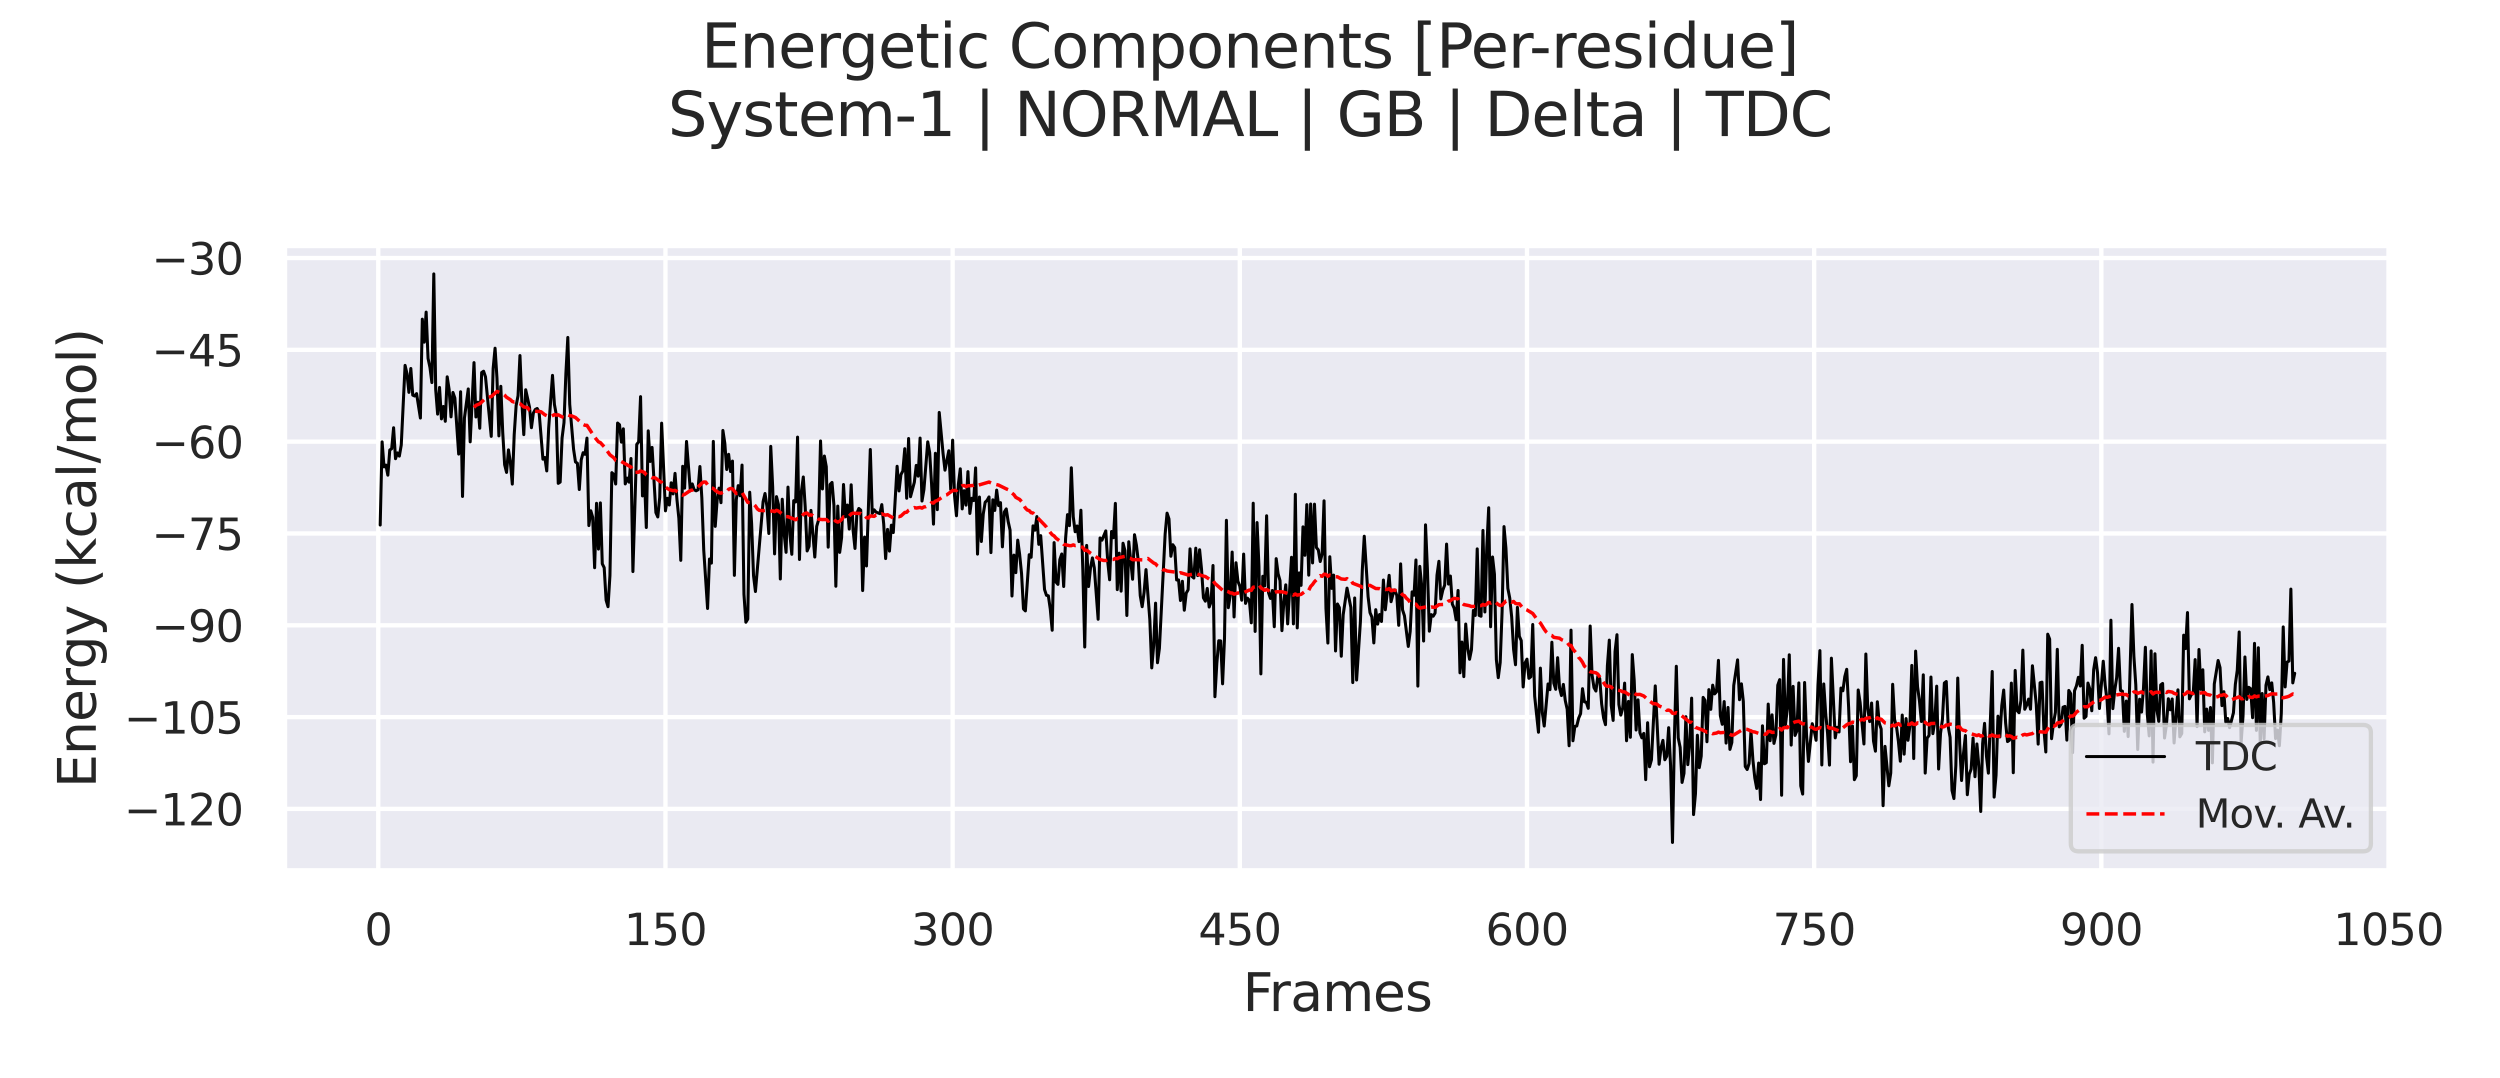 <?xml version="1.0" encoding="utf-8" standalone="no"?>
<!DOCTYPE svg PUBLIC "-//W3C//DTD SVG 1.1//EN"
  "http://www.w3.org/Graphics/SVG/1.1/DTD/svg11.dtd">
<svg xmlns:xlink="http://www.w3.org/1999/xlink" width="576pt" height="248.4pt" viewBox="0 0 576 248.4" xmlns="http://www.w3.org/2000/svg" version="1.1">
 <defs>
  <style type="text/css">*{stroke-linejoin: round; stroke-linecap: butt}</style>
 </defs>
 <g id="figure_1">
  <g id="patch_1">
   <path d="M 0 248.4 
L 576 248.4 
L 576 0 
L 0 0 
z
" style="fill: #ffffff"/>
  </g>
  <g id="axes_1">
   <g id="patch_2">
    <path d="M 65.541 200.648 
L 550.755 200.648 
L 550.755 56.562 
L 65.541 56.562 
z
" style="fill: #eaeaf2"/>
   </g>
   <g id="matplotlib.axis_1">
    <g id="xtick_1">
     <g id="line2d_1">
      <path d="M 87.155 200.648 
L 87.155 56.562 
" clip-path="url(#pbf94214ac2)" style="fill: none; stroke: #ffffff; stroke-linecap: round"/>
     </g>
     <g id="text_1">
      <!-- 0 -->
      <g style="fill: #262626" transform="translate(83.974 217.747)scale(0.1 -0.1)">
       <defs>
        <path id="DejaVuSans-30" d="M 2034 4250 
Q 1547 4250 1301 3770 
Q 1056 3291 1056 2328 
Q 1056 1369 1301 889 
Q 1547 409 2034 409 
Q 2525 409 2770 889 
Q 3016 1369 3016 2328 
Q 3016 3291 2770 3770 
Q 2525 4250 2034 4250 
z
M 2034 4750 
Q 2819 4750 3233 4129 
Q 3647 3509 3647 2328 
Q 3647 1150 3233 529 
Q 2819 -91 2034 -91 
Q 1250 -91 836 529 
Q 422 1150 422 2328 
Q 422 3509 836 4129 
Q 1250 4750 2034 4750 
z
" transform="scale(0.016)"/>
       </defs>
       <use xlink:href="#DejaVuSans-30"/>
      </g>
     </g>
    </g>
    <g id="xtick_2">
     <g id="line2d_2">
      <path d="M 153.321 200.648 
L 153.321 56.562 
" clip-path="url(#pbf94214ac2)" style="fill: none; stroke: #ffffff; stroke-linecap: round"/>
     </g>
     <g id="text_2">
      <!-- 150 -->
      <g style="fill: #262626" transform="translate(143.777 217.747)scale(0.1 -0.1)">
       <defs>
        <path id="DejaVuSans-31" d="M 794 531 
L 1825 531 
L 1825 4091 
L 703 3866 
L 703 4441 
L 1819 4666 
L 2450 4666 
L 2450 531 
L 3481 531 
L 3481 0 
L 794 0 
L 794 531 
z
" transform="scale(0.016)"/>
        <path id="DejaVuSans-35" d="M 691 4666 
L 3169 4666 
L 3169 4134 
L 1269 4134 
L 1269 2991 
Q 1406 3038 1543 3061 
Q 1681 3084 1819 3084 
Q 2600 3084 3056 2656 
Q 3513 2228 3513 1497 
Q 3513 744 3044 326 
Q 2575 -91 1722 -91 
Q 1428 -91 1123 -41 
Q 819 9 494 109 
L 494 744 
Q 775 591 1075 516 
Q 1375 441 1709 441 
Q 2250 441 2565 725 
Q 2881 1009 2881 1497 
Q 2881 1984 2565 2268 
Q 2250 2553 1709 2553 
Q 1456 2553 1204 2497 
Q 953 2441 691 2322 
L 691 4666 
z
" transform="scale(0.016)"/>
       </defs>
       <use xlink:href="#DejaVuSans-31"/>
       <use xlink:href="#DejaVuSans-35" x="63.623"/>
       <use xlink:href="#DejaVuSans-30" x="127.246"/>
      </g>
     </g>
    </g>
    <g id="xtick_3">
     <g id="line2d_3">
      <path d="M 219.486 200.648 
L 219.486 56.562 
" clip-path="url(#pbf94214ac2)" style="fill: none; stroke: #ffffff; stroke-linecap: round"/>
     </g>
     <g id="text_3">
      <!-- 300 -->
      <g style="fill: #262626" transform="translate(209.942 217.747)scale(0.1 -0.1)">
       <defs>
        <path id="DejaVuSans-33" d="M 2597 2516 
Q 3050 2419 3304 2112 
Q 3559 1806 3559 1356 
Q 3559 666 3084 287 
Q 2609 -91 1734 -91 
Q 1441 -91 1130 -33 
Q 819 25 488 141 
L 488 750 
Q 750 597 1062 519 
Q 1375 441 1716 441 
Q 2309 441 2620 675 
Q 2931 909 2931 1356 
Q 2931 1769 2642 2001 
Q 2353 2234 1838 2234 
L 1294 2234 
L 1294 2753 
L 1863 2753 
Q 2328 2753 2575 2939 
Q 2822 3125 2822 3475 
Q 2822 3834 2567 4026 
Q 2313 4219 1838 4219 
Q 1578 4219 1281 4162 
Q 984 4106 628 3988 
L 628 4550 
Q 988 4650 1302 4700 
Q 1616 4750 1894 4750 
Q 2613 4750 3031 4423 
Q 3450 4097 3450 3541 
Q 3450 3153 3228 2886 
Q 3006 2619 2597 2516 
z
" transform="scale(0.016)"/>
       </defs>
       <use xlink:href="#DejaVuSans-33"/>
       <use xlink:href="#DejaVuSans-30" x="63.623"/>
       <use xlink:href="#DejaVuSans-30" x="127.246"/>
      </g>
     </g>
    </g>
    <g id="xtick_4">
     <g id="line2d_4">
      <path d="M 285.652 200.648 
L 285.652 56.562 
" clip-path="url(#pbf94214ac2)" style="fill: none; stroke: #ffffff; stroke-linecap: round"/>
     </g>
     <g id="text_4">
      <!-- 450 -->
      <g style="fill: #262626" transform="translate(276.108 217.747)scale(0.1 -0.1)">
       <defs>
        <path id="DejaVuSans-34" d="M 2419 4116 
L 825 1625 
L 2419 1625 
L 2419 4116 
z
M 2253 4666 
L 3047 4666 
L 3047 1625 
L 3713 1625 
L 3713 1100 
L 3047 1100 
L 3047 0 
L 2419 0 
L 2419 1100 
L 313 1100 
L 313 1709 
L 2253 4666 
z
" transform="scale(0.016)"/>
       </defs>
       <use xlink:href="#DejaVuSans-34"/>
       <use xlink:href="#DejaVuSans-35" x="63.623"/>
       <use xlink:href="#DejaVuSans-30" x="127.246"/>
      </g>
     </g>
    </g>
    <g id="xtick_5">
     <g id="line2d_5">
      <path d="M 351.817 200.648 
L 351.817 56.562 
" clip-path="url(#pbf94214ac2)" style="fill: none; stroke: #ffffff; stroke-linecap: round"/>
     </g>
     <g id="text_5">
      <!-- 600 -->
      <g style="fill: #262626" transform="translate(342.274 217.747)scale(0.1 -0.1)">
       <defs>
        <path id="DejaVuSans-36" d="M 2113 2584 
Q 1688 2584 1439 2293 
Q 1191 2003 1191 1497 
Q 1191 994 1439 701 
Q 1688 409 2113 409 
Q 2538 409 2786 701 
Q 3034 994 3034 1497 
Q 3034 2003 2786 2293 
Q 2538 2584 2113 2584 
z
M 3366 4563 
L 3366 3988 
Q 3128 4100 2886 4159 
Q 2644 4219 2406 4219 
Q 1781 4219 1451 3797 
Q 1122 3375 1075 2522 
Q 1259 2794 1537 2939 
Q 1816 3084 2150 3084 
Q 2853 3084 3261 2657 
Q 3669 2231 3669 1497 
Q 3669 778 3244 343 
Q 2819 -91 2113 -91 
Q 1303 -91 875 529 
Q 447 1150 447 2328 
Q 447 3434 972 4092 
Q 1497 4750 2381 4750 
Q 2619 4750 2861 4703 
Q 3103 4656 3366 4563 
z
" transform="scale(0.016)"/>
       </defs>
       <use xlink:href="#DejaVuSans-36"/>
       <use xlink:href="#DejaVuSans-30" x="63.623"/>
       <use xlink:href="#DejaVuSans-30" x="127.246"/>
      </g>
     </g>
    </g>
    <g id="xtick_6">
     <g id="line2d_6">
      <path d="M 417.983 200.648 
L 417.983 56.562 
" clip-path="url(#pbf94214ac2)" style="fill: none; stroke: #ffffff; stroke-linecap: round"/>
     </g>
     <g id="text_6">
      <!-- 750 -->
      <g style="fill: #262626" transform="translate(408.439 217.747)scale(0.1 -0.1)">
       <defs>
        <path id="DejaVuSans-37" d="M 525 4666 
L 3525 4666 
L 3525 4397 
L 1831 0 
L 1172 0 
L 2766 4134 
L 525 4134 
L 525 4666 
z
" transform="scale(0.016)"/>
       </defs>
       <use xlink:href="#DejaVuSans-37"/>
       <use xlink:href="#DejaVuSans-35" x="63.623"/>
       <use xlink:href="#DejaVuSans-30" x="127.246"/>
      </g>
     </g>
    </g>
    <g id="xtick_7">
     <g id="line2d_7">
      <path d="M 484.148 200.648 
L 484.148 56.562 
" clip-path="url(#pbf94214ac2)" style="fill: none; stroke: #ffffff; stroke-linecap: round"/>
     </g>
     <g id="text_7">
      <!-- 900 -->
      <g style="fill: #262626" transform="translate(474.605 217.747)scale(0.1 -0.1)">
       <defs>
        <path id="DejaVuSans-39" d="M 703 97 
L 703 672 
Q 941 559 1184 500 
Q 1428 441 1663 441 
Q 2288 441 2617 861 
Q 2947 1281 2994 2138 
Q 2813 1869 2534 1725 
Q 2256 1581 1919 1581 
Q 1219 1581 811 2004 
Q 403 2428 403 3163 
Q 403 3881 828 4315 
Q 1253 4750 1959 4750 
Q 2769 4750 3195 4129 
Q 3622 3509 3622 2328 
Q 3622 1225 3098 567 
Q 2575 -91 1691 -91 
Q 1453 -91 1209 -44 
Q 966 3 703 97 
z
M 1959 2075 
Q 2384 2075 2632 2365 
Q 2881 2656 2881 3163 
Q 2881 3666 2632 3958 
Q 2384 4250 1959 4250 
Q 1534 4250 1286 3958 
Q 1038 3666 1038 3163 
Q 1038 2656 1286 2365 
Q 1534 2075 1959 2075 
z
" transform="scale(0.016)"/>
       </defs>
       <use xlink:href="#DejaVuSans-39"/>
       <use xlink:href="#DejaVuSans-30" x="63.623"/>
       <use xlink:href="#DejaVuSans-30" x="127.246"/>
      </g>
     </g>
    </g>
    <g id="xtick_8">
     <g id="line2d_8">
      <path d="M 550.314 200.648 
L 550.314 56.562 
" clip-path="url(#pbf94214ac2)" style="fill: none; stroke: #ffffff; stroke-linecap: round"/>
     </g>
     <g id="text_8">
      <!-- 1050 -->
      <g style="fill: #262626" transform="translate(537.589 217.747)scale(0.1 -0.1)">
       <use xlink:href="#DejaVuSans-31"/>
       <use xlink:href="#DejaVuSans-30" x="63.623"/>
       <use xlink:href="#DejaVuSans-35" x="127.246"/>
       <use xlink:href="#DejaVuSans-30" x="190.869"/>
      </g>
     </g>
    </g>
    <g id="text_9">
     <!-- Frames -->
     <g style="fill: #262626" transform="translate(286.327 232.944)scale(0.12 -0.12)">
      <defs>
       <path id="DejaVuSans-46" d="M 628 4666 
L 3309 4666 
L 3309 4134 
L 1259 4134 
L 1259 2759 
L 3109 2759 
L 3109 2228 
L 1259 2228 
L 1259 0 
L 628 0 
L 628 4666 
z
" transform="scale(0.016)"/>
       <path id="DejaVuSans-72" d="M 2631 2963 
Q 2534 3019 2420 3045 
Q 2306 3072 2169 3072 
Q 1681 3072 1420 2755 
Q 1159 2438 1159 1844 
L 1159 0 
L 581 0 
L 581 3500 
L 1159 3500 
L 1159 2956 
Q 1341 3275 1631 3429 
Q 1922 3584 2338 3584 
Q 2397 3584 2469 3576 
Q 2541 3569 2628 3553 
L 2631 2963 
z
" transform="scale(0.016)"/>
       <path id="DejaVuSans-61" d="M 2194 1759 
Q 1497 1759 1228 1600 
Q 959 1441 959 1056 
Q 959 750 1161 570 
Q 1363 391 1709 391 
Q 2188 391 2477 730 
Q 2766 1069 2766 1631 
L 2766 1759 
L 2194 1759 
z
M 3341 1997 
L 3341 0 
L 2766 0 
L 2766 531 
Q 2569 213 2275 61 
Q 1981 -91 1556 -91 
Q 1019 -91 701 211 
Q 384 513 384 1019 
Q 384 1609 779 1909 
Q 1175 2209 1959 2209 
L 2766 2209 
L 2766 2266 
Q 2766 2663 2505 2880 
Q 2244 3097 1772 3097 
Q 1472 3097 1187 3025 
Q 903 2953 641 2809 
L 641 3341 
Q 956 3463 1253 3523 
Q 1550 3584 1831 3584 
Q 2591 3584 2966 3190 
Q 3341 2797 3341 1997 
z
" transform="scale(0.016)"/>
       <path id="DejaVuSans-6d" d="M 3328 2828 
Q 3544 3216 3844 3400 
Q 4144 3584 4550 3584 
Q 5097 3584 5394 3201 
Q 5691 2819 5691 2113 
L 5691 0 
L 5113 0 
L 5113 2094 
Q 5113 2597 4934 2840 
Q 4756 3084 4391 3084 
Q 3944 3084 3684 2787 
Q 3425 2491 3425 1978 
L 3425 0 
L 2847 0 
L 2847 2094 
Q 2847 2600 2669 2842 
Q 2491 3084 2119 3084 
Q 1678 3084 1418 2786 
Q 1159 2488 1159 1978 
L 1159 0 
L 581 0 
L 581 3500 
L 1159 3500 
L 1159 2956 
Q 1356 3278 1631 3431 
Q 1906 3584 2284 3584 
Q 2666 3584 2933 3390 
Q 3200 3197 3328 2828 
z
" transform="scale(0.016)"/>
       <path id="DejaVuSans-65" d="M 3597 1894 
L 3597 1613 
L 953 1613 
Q 991 1019 1311 708 
Q 1631 397 2203 397 
Q 2534 397 2845 478 
Q 3156 559 3463 722 
L 3463 178 
Q 3153 47 2828 -22 
Q 2503 -91 2169 -91 
Q 1331 -91 842 396 
Q 353 884 353 1716 
Q 353 2575 817 3079 
Q 1281 3584 2069 3584 
Q 2775 3584 3186 3129 
Q 3597 2675 3597 1894 
z
M 3022 2063 
Q 3016 2534 2758 2815 
Q 2500 3097 2075 3097 
Q 1594 3097 1305 2825 
Q 1016 2553 972 2059 
L 3022 2063 
z
" transform="scale(0.016)"/>
       <path id="DejaVuSans-73" d="M 2834 3397 
L 2834 2853 
Q 2591 2978 2328 3040 
Q 2066 3103 1784 3103 
Q 1356 3103 1142 2972 
Q 928 2841 928 2578 
Q 928 2378 1081 2264 
Q 1234 2150 1697 2047 
L 1894 2003 
Q 2506 1872 2764 1633 
Q 3022 1394 3022 966 
Q 3022 478 2636 193 
Q 2250 -91 1575 -91 
Q 1294 -91 989 -36 
Q 684 19 347 128 
L 347 722 
Q 666 556 975 473 
Q 1284 391 1588 391 
Q 1994 391 2212 530 
Q 2431 669 2431 922 
Q 2431 1156 2273 1281 
Q 2116 1406 1581 1522 
L 1381 1569 
Q 847 1681 609 1914 
Q 372 2147 372 2553 
Q 372 3047 722 3315 
Q 1072 3584 1716 3584 
Q 2034 3584 2315 3537 
Q 2597 3491 2834 3397 
z
" transform="scale(0.016)"/>
      </defs>
      <use xlink:href="#DejaVuSans-46"/>
      <use xlink:href="#DejaVuSans-72" x="50.27"/>
      <use xlink:href="#DejaVuSans-61" x="91.383"/>
      <use xlink:href="#DejaVuSans-6d" x="152.662"/>
      <use xlink:href="#DejaVuSans-65" x="250.074"/>
      <use xlink:href="#DejaVuSans-73" x="311.598"/>
     </g>
    </g>
   </g>
   <g id="matplotlib.axis_2">
    <g id="ytick_1">
     <g id="line2d_9">
      <path d="M 65.541 186.369 
L 550.755 186.369 
" clip-path="url(#pbf94214ac2)" style="fill: none; stroke: #ffffff; stroke-linecap: round"/>
     </g>
     <g id="text_10">
      <!-- −120 -->
      <g style="fill: #262626" transform="translate(28.574 190.168)scale(0.1 -0.1)">
       <defs>
        <path id="DejaVuSans-2212" d="M 678 2272 
L 4684 2272 
L 4684 1741 
L 678 1741 
L 678 2272 
z
" transform="scale(0.016)"/>
        <path id="DejaVuSans-32" d="M 1228 531 
L 3431 531 
L 3431 0 
L 469 0 
L 469 531 
Q 828 903 1448 1529 
Q 2069 2156 2228 2338 
Q 2531 2678 2651 2914 
Q 2772 3150 2772 3378 
Q 2772 3750 2511 3984 
Q 2250 4219 1831 4219 
Q 1534 4219 1204 4116 
Q 875 4013 500 3803 
L 500 4441 
Q 881 4594 1212 4672 
Q 1544 4750 1819 4750 
Q 2544 4750 2975 4387 
Q 3406 4025 3406 3419 
Q 3406 3131 3298 2873 
Q 3191 2616 2906 2266 
Q 2828 2175 2409 1742 
Q 1991 1309 1228 531 
z
" transform="scale(0.016)"/>
       </defs>
       <use xlink:href="#DejaVuSans-2212"/>
       <use xlink:href="#DejaVuSans-31" x="83.789"/>
       <use xlink:href="#DejaVuSans-32" x="147.412"/>
       <use xlink:href="#DejaVuSans-30" x="211.035"/>
      </g>
     </g>
    </g>
    <g id="ytick_2">
     <g id="line2d_10">
      <path d="M 65.541 165.216 
L 550.755 165.216 
" clip-path="url(#pbf94214ac2)" style="fill: none; stroke: #ffffff; stroke-linecap: round"/>
     </g>
     <g id="text_11">
      <!-- −105 -->
      <g style="fill: #262626" transform="translate(28.574 169.015)scale(0.1 -0.1)">
       <use xlink:href="#DejaVuSans-2212"/>
       <use xlink:href="#DejaVuSans-31" x="83.789"/>
       <use xlink:href="#DejaVuSans-30" x="147.412"/>
       <use xlink:href="#DejaVuSans-35" x="211.035"/>
      </g>
     </g>
    </g>
    <g id="ytick_3">
     <g id="line2d_11">
      <path d="M 65.541 144.063 
L 550.755 144.063 
" clip-path="url(#pbf94214ac2)" style="fill: none; stroke: #ffffff; stroke-linecap: round"/>
     </g>
     <g id="text_12">
      <!-- −90 -->
      <g style="fill: #262626" transform="translate(34.936 147.862)scale(0.1 -0.1)">
       <use xlink:href="#DejaVuSans-2212"/>
       <use xlink:href="#DejaVuSans-39" x="83.789"/>
       <use xlink:href="#DejaVuSans-30" x="147.412"/>
      </g>
     </g>
    </g>
    <g id="ytick_4">
     <g id="line2d_12">
      <path d="M 65.541 122.91 
L 550.755 122.91 
" clip-path="url(#pbf94214ac2)" style="fill: none; stroke: #ffffff; stroke-linecap: round"/>
     </g>
     <g id="text_13">
      <!-- −75 -->
      <g style="fill: #262626" transform="translate(34.936 126.709)scale(0.1 -0.1)">
       <use xlink:href="#DejaVuSans-2212"/>
       <use xlink:href="#DejaVuSans-37" x="83.789"/>
       <use xlink:href="#DejaVuSans-35" x="147.412"/>
      </g>
     </g>
    </g>
    <g id="ytick_5">
     <g id="line2d_13">
      <path d="M 65.541 101.757 
L 550.755 101.757 
" clip-path="url(#pbf94214ac2)" style="fill: none; stroke: #ffffff; stroke-linecap: round"/>
     </g>
     <g id="text_14">
      <!-- −60 -->
      <g style="fill: #262626" transform="translate(34.936 105.556)scale(0.1 -0.1)">
       <use xlink:href="#DejaVuSans-2212"/>
       <use xlink:href="#DejaVuSans-36" x="83.789"/>
       <use xlink:href="#DejaVuSans-30" x="147.412"/>
      </g>
     </g>
    </g>
    <g id="ytick_6">
     <g id="line2d_14">
      <path d="M 65.541 80.603 
L 550.755 80.603 
" clip-path="url(#pbf94214ac2)" style="fill: none; stroke: #ffffff; stroke-linecap: round"/>
     </g>
     <g id="text_15">
      <!-- −45 -->
      <g style="fill: #262626" transform="translate(34.936 84.403)scale(0.1 -0.1)">
       <use xlink:href="#DejaVuSans-2212"/>
       <use xlink:href="#DejaVuSans-34" x="83.789"/>
       <use xlink:href="#DejaVuSans-35" x="147.412"/>
      </g>
     </g>
    </g>
    <g id="ytick_7">
     <g id="line2d_15">
      <path d="M 65.541 59.45 
L 550.755 59.45 
" clip-path="url(#pbf94214ac2)" style="fill: none; stroke: #ffffff; stroke-linecap: round"/>
     </g>
     <g id="text_16">
      <!-- −30 -->
      <g style="fill: #262626" transform="translate(34.936 63.25)scale(0.1 -0.1)">
       <use xlink:href="#DejaVuSans-2212"/>
       <use xlink:href="#DejaVuSans-33" x="83.789"/>
       <use xlink:href="#DejaVuSans-30" x="147.412"/>
      </g>
     </g>
    </g>
    <g id="text_17">
     <!-- Energy (kcal/mol) -->
     <g style="fill: #262626" transform="translate(22.078 181.522)rotate(-90)scale(0.12 -0.12)">
      <defs>
       <path id="DejaVuSans-45" d="M 628 4666 
L 3578 4666 
L 3578 4134 
L 1259 4134 
L 1259 2753 
L 3481 2753 
L 3481 2222 
L 1259 2222 
L 1259 531 
L 3634 531 
L 3634 0 
L 628 0 
L 628 4666 
z
" transform="scale(0.016)"/>
       <path id="DejaVuSans-6e" d="M 3513 2113 
L 3513 0 
L 2938 0 
L 2938 2094 
Q 2938 2591 2744 2837 
Q 2550 3084 2163 3084 
Q 1697 3084 1428 2787 
Q 1159 2491 1159 1978 
L 1159 0 
L 581 0 
L 581 3500 
L 1159 3500 
L 1159 2956 
Q 1366 3272 1645 3428 
Q 1925 3584 2291 3584 
Q 2894 3584 3203 3211 
Q 3513 2838 3513 2113 
z
" transform="scale(0.016)"/>
       <path id="DejaVuSans-67" d="M 2906 1791 
Q 2906 2416 2648 2759 
Q 2391 3103 1925 3103 
Q 1463 3103 1205 2759 
Q 947 2416 947 1791 
Q 947 1169 1205 825 
Q 1463 481 1925 481 
Q 2391 481 2648 825 
Q 2906 1169 2906 1791 
z
M 3481 434 
Q 3481 -459 3084 -895 
Q 2688 -1331 1869 -1331 
Q 1566 -1331 1297 -1286 
Q 1028 -1241 775 -1147 
L 775 -588 
Q 1028 -725 1275 -790 
Q 1522 -856 1778 -856 
Q 2344 -856 2625 -561 
Q 2906 -266 2906 331 
L 2906 616 
Q 2728 306 2450 153 
Q 2172 0 1784 0 
Q 1141 0 747 490 
Q 353 981 353 1791 
Q 353 2603 747 3093 
Q 1141 3584 1784 3584 
Q 2172 3584 2450 3431 
Q 2728 3278 2906 2969 
L 2906 3500 
L 3481 3500 
L 3481 434 
z
" transform="scale(0.016)"/>
       <path id="DejaVuSans-79" d="M 2059 -325 
Q 1816 -950 1584 -1140 
Q 1353 -1331 966 -1331 
L 506 -1331 
L 506 -850 
L 844 -850 
Q 1081 -850 1212 -737 
Q 1344 -625 1503 -206 
L 1606 56 
L 191 3500 
L 800 3500 
L 1894 763 
L 2988 3500 
L 3597 3500 
L 2059 -325 
z
" transform="scale(0.016)"/>
       <path id="DejaVuSans-20" transform="scale(0.016)"/>
       <path id="DejaVuSans-28" d="M 1984 4856 
Q 1566 4138 1362 3434 
Q 1159 2731 1159 2009 
Q 1159 1288 1364 580 
Q 1569 -128 1984 -844 
L 1484 -844 
Q 1016 -109 783 600 
Q 550 1309 550 2009 
Q 550 2706 781 3412 
Q 1013 4119 1484 4856 
L 1984 4856 
z
" transform="scale(0.016)"/>
       <path id="DejaVuSans-6b" d="M 581 4863 
L 1159 4863 
L 1159 1991 
L 2875 3500 
L 3609 3500 
L 1753 1863 
L 3688 0 
L 2938 0 
L 1159 1709 
L 1159 0 
L 581 0 
L 581 4863 
z
" transform="scale(0.016)"/>
       <path id="DejaVuSans-63" d="M 3122 3366 
L 3122 2828 
Q 2878 2963 2633 3030 
Q 2388 3097 2138 3097 
Q 1578 3097 1268 2742 
Q 959 2388 959 1747 
Q 959 1106 1268 751 
Q 1578 397 2138 397 
Q 2388 397 2633 464 
Q 2878 531 3122 666 
L 3122 134 
Q 2881 22 2623 -34 
Q 2366 -91 2075 -91 
Q 1284 -91 818 406 
Q 353 903 353 1747 
Q 353 2603 823 3093 
Q 1294 3584 2113 3584 
Q 2378 3584 2631 3529 
Q 2884 3475 3122 3366 
z
" transform="scale(0.016)"/>
       <path id="DejaVuSans-6c" d="M 603 4863 
L 1178 4863 
L 1178 0 
L 603 0 
L 603 4863 
z
" transform="scale(0.016)"/>
       <path id="DejaVuSans-2f" d="M 1625 4666 
L 2156 4666 
L 531 -594 
L 0 -594 
L 1625 4666 
z
" transform="scale(0.016)"/>
       <path id="DejaVuSans-6f" d="M 1959 3097 
Q 1497 3097 1228 2736 
Q 959 2375 959 1747 
Q 959 1119 1226 758 
Q 1494 397 1959 397 
Q 2419 397 2687 759 
Q 2956 1122 2956 1747 
Q 2956 2369 2687 2733 
Q 2419 3097 1959 3097 
z
M 1959 3584 
Q 2709 3584 3137 3096 
Q 3566 2609 3566 1747 
Q 3566 888 3137 398 
Q 2709 -91 1959 -91 
Q 1206 -91 779 398 
Q 353 888 353 1747 
Q 353 2609 779 3096 
Q 1206 3584 1959 3584 
z
" transform="scale(0.016)"/>
       <path id="DejaVuSans-29" d="M 513 4856 
L 1013 4856 
Q 1481 4119 1714 3412 
Q 1947 2706 1947 2009 
Q 1947 1309 1714 600 
Q 1481 -109 1013 -844 
L 513 -844 
Q 928 -128 1133 580 
Q 1338 1288 1338 2009 
Q 1338 2731 1133 3434 
Q 928 4138 513 4856 
z
" transform="scale(0.016)"/>
      </defs>
      <use xlink:href="#DejaVuSans-45"/>
      <use xlink:href="#DejaVuSans-6e" x="63.184"/>
      <use xlink:href="#DejaVuSans-65" x="126.562"/>
      <use xlink:href="#DejaVuSans-72" x="188.086"/>
      <use xlink:href="#DejaVuSans-67" x="227.449"/>
      <use xlink:href="#DejaVuSans-79" x="290.926"/>
      <use xlink:href="#DejaVuSans-20" x="350.105"/>
      <use xlink:href="#DejaVuSans-28" x="381.893"/>
      <use xlink:href="#DejaVuSans-6b" x="420.906"/>
      <use xlink:href="#DejaVuSans-63" x="478.816"/>
      <use xlink:href="#DejaVuSans-61" x="533.797"/>
      <use xlink:href="#DejaVuSans-6c" x="595.076"/>
      <use xlink:href="#DejaVuSans-2f" x="622.859"/>
      <use xlink:href="#DejaVuSans-6d" x="656.551"/>
      <use xlink:href="#DejaVuSans-6f" x="753.963"/>
      <use xlink:href="#DejaVuSans-6c" x="815.145"/>
      <use xlink:href="#DejaVuSans-29" x="842.928"/>
     </g>
    </g>
   </g>
   <g id="line2d_16">
    <path d="M 87.596 120.966 
L 88.037 101.808 
L 88.478 107.568 
L 88.919 107.161 
L 89.361 109.477 
L 89.802 103.687 
L 90.243 103.375 
L 90.684 98.551 
L 91.125 105.686 
L 91.566 104.35 
L 92.007 105.087 
L 92.448 102.536 
L 93.33 84.186 
L 93.772 86.104 
L 94.213 90.4 
L 94.654 84.901 
L 95.095 91.038 
L 95.536 91.241 
L 95.977 90.685 
L 96.859 96.319 
L 97.3 73.538 
L 97.742 78.835 
L 98.183 71.912 
L 98.624 82.574 
L 99.065 84.674 
L 99.506 88.143 
L 99.947 63.111 
L 100.388 89.807 
L 100.829 95.417 
L 101.27 89.267 
L 101.711 96.514 
L 102.153 93.65 
L 102.594 97.068 
L 103.035 86.821 
L 103.476 89.748 
L 103.917 96.046 
L 104.358 90.427 
L 104.799 91.716 
L 105.681 104.62 
L 106.122 90.262 
L 106.564 114.385 
L 107.005 96.321 
L 107.887 89.609 
L 108.328 101.804 
L 109.21 83.548 
L 109.651 96.074 
L 110.092 92.673 
L 110.534 98.663 
L 110.975 85.828 
L 111.416 85.527 
L 111.857 86.822 
L 113.18 100.539 
L 113.621 84.894 
L 114.062 80.225 
L 114.503 87.162 
L 114.945 100.429 
L 115.386 89.01 
L 115.827 99.61 
L 116.268 107.071 
L 116.709 108.845 
L 117.15 103.65 
L 117.591 106.527 
L 118.032 111.534 
L 118.473 100.133 
L 118.914 93.465 
L 119.356 91.173 
L 119.797 81.92 
L 120.238 92.698 
L 120.679 100.137 
L 121.12 89.798 
L 122.002 93.839 
L 122.443 98.542 
L 122.884 95.158 
L 123.326 94.345 
L 123.767 94.118 
L 124.208 94.972 
L 125.09 105.8 
L 125.531 105.401 
L 125.972 108.5 
L 126.413 98.633 
L 127.295 86.487 
L 127.737 93.165 
L 128.178 95.602 
L 128.619 111.364 
L 129.06 111.075 
L 129.501 100.913 
L 129.942 97.39 
L 130.383 86.005 
L 130.824 77.749 
L 131.265 93.167 
L 132.148 103.478 
L 132.589 106.428 
L 133.03 106.74 
L 133.471 112.789 
L 133.912 105.951 
L 134.353 104.299 
L 134.794 104.68 
L 135.235 100.942 
L 135.676 121.09 
L 136.118 117.687 
L 136.559 119.2 
L 137 130.806 
L 137.441 115.961 
L 137.882 126.51 
L 138.323 115.863 
L 138.764 129.898 
L 139.205 130.792 
L 139.646 138.261 
L 140.087 139.783 
L 140.529 132.613 
L 140.97 108.901 
L 141.411 109.313 
L 141.852 111.516 
L 142.293 97.47 
L 142.734 97.858 
L 143.175 101.878 
L 143.616 98.799 
L 144.057 111.496 
L 144.499 110.15 
L 144.94 111.09 
L 145.381 105.64 
L 145.822 131.688 
L 146.704 102.387 
L 147.145 101.817 
L 147.586 91.389 
L 148.027 114.261 
L 148.468 109.677 
L 148.91 121.537 
L 149.351 99.267 
L 149.792 106.322 
L 150.233 103.083 
L 151.115 118.095 
L 151.556 119.106 
L 151.997 114.59 
L 152.438 97.497 
L 153.321 117.697 
L 153.762 114.802 
L 154.203 116.353 
L 154.644 111.238 
L 155.085 113.797 
L 155.526 109.067 
L 155.967 115.075 
L 156.408 119.421 
L 156.849 129.102 
L 157.291 107.432 
L 157.732 112.469 
L 158.173 101.714 
L 159.055 113.069 
L 159.496 111.494 
L 159.937 112.847 
L 160.378 113.084 
L 160.819 112.857 
L 161.26 107.489 
L 161.702 114.734 
L 162.143 126.777 
L 163.025 140.194 
L 163.466 128.798 
L 163.907 129.743 
L 164.348 101.698 
L 164.789 121.274 
L 165.23 115.17 
L 165.671 112.463 
L 166.113 115.821 
L 166.554 99.176 
L 166.995 102.112 
L 167.436 108.173 
L 167.877 104.675 
L 168.318 108.642 
L 168.759 106.23 
L 169.2 132.562 
L 169.641 115.148 
L 170.083 111.889 
L 170.524 114.225 
L 170.965 107.154 
L 171.406 136.906 
L 171.847 143.362 
L 172.288 142.633 
L 172.729 113.408 
L 173.17 120.607 
L 173.611 132.616 
L 174.052 136.285 
L 175.817 115.571 
L 176.258 113.705 
L 176.699 116.637 
L 177.14 122.916 
L 177.581 102.845 
L 178.022 112.141 
L 178.463 127.614 
L 178.905 114.422 
L 179.346 116.228 
L 179.787 133.401 
L 180.228 115.025 
L 180.669 122.932 
L 181.11 127.258 
L 181.551 112.231 
L 181.992 123.144 
L 182.433 127.711 
L 182.875 115.35 
L 183.316 115.655 
L 183.757 100.713 
L 184.198 128.904 
L 184.639 113.276 
L 185.08 109.897 
L 185.521 116.817 
L 185.962 126.938 
L 186.403 125.891 
L 186.844 117.599 
L 187.727 128.343 
L 188.168 121.273 
L 188.609 119.757 
L 189.05 101.592 
L 189.491 112.654 
L 189.932 105.071 
L 190.373 107.53 
L 190.814 126.064 
L 191.256 111.617 
L 191.697 111.153 
L 192.138 116.427 
L 192.579 135.074 
L 193.02 116.605 
L 193.461 127.272 
L 193.902 123.865 
L 194.343 111.633 
L 194.784 119.076 
L 195.225 116.365 
L 195.667 121.896 
L 196.108 111.697 
L 196.549 122.147 
L 196.99 126.365 
L 197.431 118.251 
L 197.872 117.153 
L 198.313 117.524 
L 198.754 136.064 
L 199.195 123.74 
L 199.636 130.398 
L 200.519 103.565 
L 200.96 118.307 
L 201.401 117.46 
L 201.842 117.999 
L 202.724 118.339 
L 203.165 116.259 
L 203.606 120.737 
L 204.048 128.693 
L 204.489 121.973 
L 204.93 126.973 
L 205.371 121.001 
L 205.812 122.705 
L 206.694 107.432 
L 207.135 113.115 
L 207.576 109.351 
L 208.017 108.506 
L 208.459 103.382 
L 208.9 114.797 
L 209.341 101.033 
L 209.782 114.446 
L 210.664 111.118 
L 211.105 107.226 
L 211.546 109.705 
L 211.987 100.932 
L 212.428 115.433 
L 212.87 112.796 
L 213.752 101.798 
L 214.193 104.284 
L 214.634 111.515 
L 215.075 120.761 
L 215.516 104.434 
L 215.957 117.426 
L 216.398 95.027 
L 217.281 104.478 
L 217.722 108.328 
L 218.604 103.856 
L 219.045 112.774 
L 219.486 101.414 
L 219.927 114.215 
L 220.368 118.827 
L 220.809 111.588 
L 221.251 108.014 
L 221.692 117.248 
L 222.133 113.058 
L 222.574 116.384 
L 223.015 108.665 
L 223.456 118.296 
L 223.897 114.805 
L 224.338 115.332 
L 224.779 107.805 
L 225.22 127.663 
L 225.662 114.518 
L 226.103 124.758 
L 226.544 118.405 
L 226.985 115.71 
L 227.426 115.28 
L 227.867 114.493 
L 228.308 127.319 
L 228.749 115.156 
L 229.19 117.608 
L 229.632 112.925 
L 230.073 116.493 
L 230.514 115.812 
L 230.955 125.993 
L 231.396 117.975 
L 231.837 117.253 
L 232.278 120.149 
L 232.719 122.137 
L 233.16 137.319 
L 233.601 127.901 
L 234.043 131.939 
L 234.484 124.453 
L 234.925 127.745 
L 235.366 132.174 
L 235.807 140.305 
L 236.248 140.753 
L 237.13 127.806 
L 237.571 128.398 
L 238.012 121.156 
L 238.454 122.159 
L 238.895 119.02 
L 239.336 125.416 
L 239.777 123.415 
L 240.659 135.814 
L 241.1 137.155 
L 241.541 137.269 
L 241.982 140.315 
L 242.424 145.209 
L 242.865 125.015 
L 243.306 134.111 
L 243.747 134.641 
L 244.188 128.929 
L 244.629 127.636 
L 245.07 135.132 
L 245.511 124.065 
L 245.952 118.573 
L 246.393 121.111 
L 246.835 107.779 
L 247.276 119.044 
L 247.717 122.513 
L 248.158 121.183 
L 248.599 124.786 
L 249.04 117.557 
L 249.481 131.201 
L 249.922 149.074 
L 250.363 125.665 
L 250.805 135.135 
L 251.246 130.908 
L 251.687 128.536 
L 252.128 130.837 
L 253.01 142.679 
L 253.451 123.948 
L 253.892 124.462 
L 254.774 122.314 
L 255.216 129.326 
L 255.657 133.58 
L 256.098 122.455 
L 256.539 123.887 
L 256.98 115.981 
L 257.421 135.848 
L 257.862 127.449 
L 258.303 136.199 
L 258.744 125.165 
L 259.185 126.872 
L 259.627 141.807 
L 260.068 124.824 
L 260.95 133.464 
L 261.391 123.201 
L 261.832 125.61 
L 262.273 129.343 
L 262.714 137.239 
L 263.155 139.783 
L 263.597 136.487 
L 264.038 131.24 
L 264.92 142.793 
L 265.361 153.883 
L 265.802 148.719 
L 266.243 138.965 
L 266.684 152.694 
L 267.125 149.395 
L 268.008 131.833 
L 268.449 123.017 
L 268.89 118.229 
L 269.331 119.559 
L 269.772 128.164 
L 270.213 125.504 
L 270.654 126.151 
L 271.095 133.627 
L 271.536 133.605 
L 271.977 138.36 
L 272.419 133.928 
L 272.86 140.593 
L 273.301 136.669 
L 273.742 135.878 
L 274.183 126.458 
L 274.624 132.79 
L 275.065 133.185 
L 275.506 126.3 
L 275.947 132.615 
L 276.389 126.659 
L 276.83 131.136 
L 277.271 137.735 
L 277.712 138.514 
L 278.153 135.576 
L 278.594 139.862 
L 279.035 138.652 
L 279.476 130.294 
L 279.917 160.521 
L 280.358 152.825 
L 280.8 147.626 
L 281.241 147.664 
L 281.682 157.551 
L 282.123 147.123 
L 282.564 119.882 
L 283.005 140.01 
L 283.446 137.183 
L 283.887 127.196 
L 284.328 142.147 
L 284.769 129.66 
L 285.211 133.902 
L 285.652 135.071 
L 286.093 138.288 
L 286.534 127.663 
L 286.975 139.02 
L 287.416 137.818 
L 287.857 138.304 
L 288.298 143.494 
L 288.739 115.941 
L 289.181 145.481 
L 289.622 120.401 
L 290.063 130.51 
L 290.504 155.263 
L 290.945 132.773 
L 291.386 135.003 
L 291.827 118.832 
L 292.268 136.538 
L 292.709 137.883 
L 293.15 136.044 
L 293.592 144.402 
L 294.033 128.715 
L 294.474 132.195 
L 294.915 133.768 
L 295.356 145.299 
L 295.797 138.69 
L 296.238 134.749 
L 296.679 143.741 
L 297.562 128.399 
L 298.003 143.748 
L 298.444 113.878 
L 298.885 144.673 
L 299.326 131.989 
L 299.767 134.868 
L 300.208 121.388 
L 300.649 127.939 
L 301.09 116.271 
L 301.531 132.514 
L 301.973 116.122 
L 302.414 129.697 
L 302.855 116.165 
L 303.296 126.149 
L 303.737 126.698 
L 304.178 129.374 
L 304.619 127.635 
L 305.06 115.389 
L 305.501 140.214 
L 305.942 148.159 
L 306.384 128.272 
L 306.825 135.565 
L 307.266 132.503 
L 307.707 149.981 
L 308.148 139.154 
L 308.589 139.995 
L 309.03 151.196 
L 309.471 141.637 
L 310.354 135.506 
L 311.236 139.953 
L 311.677 157.262 
L 312.118 137.771 
L 312.559 156.68 
L 313.441 143.142 
L 313.882 131.165 
L 314.323 123.55 
L 315.206 137.452 
L 315.647 141.154 
L 316.088 142.183 
L 316.529 148.131 
L 316.97 140.467 
L 317.411 143.801 
L 317.852 141.585 
L 318.293 143.188 
L 318.734 133.64 
L 319.176 140.49 
L 320.058 132.558 
L 320.499 138.633 
L 320.94 136.918 
L 321.381 135.949 
L 321.822 137.189 
L 322.263 144.077 
L 322.704 129.914 
L 323.146 140.512 
L 323.587 141.881 
L 324.469 148.939 
L 324.91 145.47 
L 325.351 136.364 
L 325.792 137.149 
L 326.233 129.016 
L 326.674 158.079 
L 327.115 130.491 
L 327.557 134.973 
L 327.998 147.693 
L 328.439 120.922 
L 328.88 131.287 
L 329.321 145.424 
L 329.762 141.606 
L 330.203 141.977 
L 330.644 141.252 
L 331.085 132.504 
L 331.526 129.324 
L 331.968 138.001 
L 332.409 135.998 
L 332.85 134.83 
L 333.291 125.359 
L 333.732 134.572 
L 334.173 132.725 
L 334.614 139.184 
L 335.055 140.176 
L 335.496 142.808 
L 335.938 136.045 
L 336.379 155.019 
L 336.82 147.928 
L 337.261 155.896 
L 337.702 143.777 
L 338.143 149.183 
L 338.584 151.9 
L 339.025 149.686 
L 339.466 140.637 
L 339.907 141.796 
L 340.349 126.461 
L 340.79 141.787 
L 341.231 141.986 
L 341.672 122.213 
L 342.113 141.002 
L 342.554 126.144 
L 342.995 116.985 
L 343.436 144.408 
L 343.877 128.327 
L 344.318 132.303 
L 344.76 151.97 
L 345.201 156.13 
L 345.642 152.664 
L 346.083 140.874 
L 346.524 121.331 
L 346.965 126.299 
L 347.406 135.551 
L 347.847 137.808 
L 348.288 142.144 
L 348.73 149.614 
L 349.171 153.156 
L 349.612 139.931 
L 350.053 146.601 
L 350.494 147.6 
L 350.935 158.274 
L 351.376 152.736 
L 351.817 151.864 
L 352.258 156.289 
L 352.699 155.922 
L 353.141 143.882 
L 353.582 160.378 
L 354.464 168.709 
L 354.905 153.935 
L 355.346 164.171 
L 355.787 167.286 
L 356.669 157.582 
L 357.111 158.9 
L 357.552 147.971 
L 357.993 157.387 
L 358.434 158.817 
L 358.875 151.533 
L 359.316 158.492 
L 359.757 160.252 
L 360.198 157.69 
L 360.639 161.411 
L 361.08 163.405 
L 361.522 171.818 
L 361.963 145.19 
L 362.404 170.672 
L 362.845 167.357 
L 363.286 167.27 
L 363.727 165.462 
L 364.168 164.422 
L 364.609 158.671 
L 365.05 161.703 
L 365.491 161.807 
L 365.933 163.196 
L 366.374 144.233 
L 366.815 155.539 
L 367.256 158.433 
L 367.697 159.219 
L 368.138 155.833 
L 368.579 156.34 
L 369.02 162.175 
L 369.461 165.406 
L 369.903 166.966 
L 370.344 153.375 
L 370.785 147.483 
L 371.226 162.528 
L 371.667 165.984 
L 372.108 150.117 
L 372.549 146.239 
L 372.99 162.316 
L 373.431 164.764 
L 373.872 163.179 
L 374.314 157.393 
L 374.755 170.666 
L 375.196 161.61 
L 375.637 169.873 
L 376.078 150.82 
L 376.519 156.76 
L 376.96 168.196 
L 377.401 161.246 
L 377.842 168.828 
L 378.283 169.998 
L 378.725 168.974 
L 379.166 179.631 
L 379.607 166.516 
L 380.048 176.66 
L 380.489 175.07 
L 381.371 158.03 
L 382.253 176.084 
L 382.695 172.306 
L 383.136 170.581 
L 383.577 175.051 
L 384.018 174.23 
L 384.459 167.656 
L 384.9 176.382 
L 385.341 194.099 
L 385.782 169.958 
L 386.223 153.509 
L 386.664 170.007 
L 387.106 172.193 
L 387.547 180.27 
L 387.988 178.19 
L 388.429 165.128 
L 388.87 176.168 
L 389.311 171.323 
L 389.752 160.85 
L 390.193 187.68 
L 390.634 182.881 
L 391.075 169.395 
L 391.517 176.865 
L 391.958 174.208 
L 392.399 160.68 
L 392.84 161.36 
L 393.281 170.899 
L 393.722 158.894 
L 394.163 163.432 
L 394.604 157.859 
L 395.045 159.876 
L 395.487 159.396 
L 395.928 152.152 
L 396.369 164.905 
L 396.81 166.881 
L 397.251 161.644 
L 397.692 171.206 
L 398.133 163 
L 398.574 172.661 
L 399.015 171.068 
L 399.456 157.931 
L 400.339 152.033 
L 400.78 161.216 
L 401.221 157.555 
L 401.662 161.619 
L 402.103 176.594 
L 402.544 177.295 
L 402.985 175.934 
L 403.426 168.442 
L 403.868 175.119 
L 404.309 179.265 
L 404.75 181.654 
L 405.191 175.809 
L 405.632 184.214 
L 406.073 167.225 
L 406.514 175.978 
L 406.955 175.721 
L 407.396 162.22 
L 407.837 170.659 
L 408.279 164.7 
L 408.72 171.278 
L 409.161 169.329 
L 409.602 157.861 
L 410.043 156.587 
L 410.484 183.227 
L 410.925 151.929 
L 411.366 166.979 
L 411.807 163.302 
L 412.248 150.866 
L 412.69 171.669 
L 413.131 158.145 
L 413.572 169.442 
L 414.013 168.361 
L 414.454 157.345 
L 414.895 181.073 
L 415.336 182.955 
L 415.777 157.25 
L 416.218 169.263 
L 416.66 175.43 
L 417.542 166.739 
L 417.983 168.306 
L 418.424 170.56 
L 418.865 157.796 
L 419.306 149.905 
L 419.747 176.244 
L 420.188 157.579 
L 420.629 164.3 
L 421.071 168.973 
L 421.512 176.278 
L 421.953 151.648 
L 422.835 170.004 
L 423.276 167.574 
L 423.717 168.651 
L 424.158 158.528 
L 424.599 159.156 
L 425.04 155.894 
L 425.482 154.211 
L 425.923 162.986 
L 426.364 175.504 
L 426.805 167.269 
L 427.246 179.638 
L 427.687 178.745 
L 428.128 158.972 
L 428.569 161.852 
L 429.452 171.413 
L 429.893 150.685 
L 430.334 163.295 
L 430.775 166.249 
L 431.216 161.98 
L 431.657 170.736 
L 432.098 173.074 
L 432.539 161.687 
L 432.98 166.637 
L 433.421 167.965 
L 433.863 185.627 
L 434.304 171.963 
L 435.186 181.048 
L 435.627 178.104 
L 436.068 157.666 
L 436.509 165.792 
L 436.95 167.414 
L 437.391 170.817 
L 437.832 175.383 
L 438.274 164.75 
L 438.715 173.756 
L 439.156 165.564 
L 439.597 170.561 
L 440.038 167.304 
L 440.479 153.314 
L 440.92 174.772 
L 441.361 150.017 
L 441.802 158.222 
L 442.244 161.504 
L 442.685 166.228 
L 443.126 155.483 
L 443.567 178.118 
L 444.008 170.053 
L 444.449 169.46 
L 444.89 155.992 
L 445.331 169.034 
L 445.772 166.226 
L 446.213 158.095 
L 446.655 177.183 
L 447.096 168.955 
L 447.537 165.8 
L 447.978 157.375 
L 448.419 157.021 
L 448.86 167.363 
L 449.301 169.895 
L 449.742 182.116 
L 450.183 183.984 
L 450.625 176.371 
L 451.066 156.226 
L 451.507 171.279 
L 451.948 179.831 
L 452.389 173.626 
L 452.83 169.463 
L 453.271 183.098 
L 453.712 178.407 
L 454.153 177.191 
L 454.594 170.047 
L 455.036 178.955 
L 455.477 171.407 
L 455.918 176.411 
L 456.359 186.964 
L 456.8 171.283 
L 457.241 166.665 
L 457.682 174.214 
L 458.123 178.133 
L 459.005 154.712 
L 459.447 183.653 
L 459.888 178.623 
L 460.329 165.003 
L 460.77 169.796 
L 461.211 162.561 
L 461.652 158.99 
L 462.093 166.55 
L 462.534 170.858 
L 462.975 170.548 
L 463.417 157.387 
L 463.858 178.036 
L 464.299 154.47 
L 464.74 163.71 
L 465.181 164.214 
L 465.622 161.404 
L 466.063 149.791 
L 466.504 163.413 
L 466.945 162.467 
L 467.386 161.074 
L 467.828 163.402 
L 468.269 153.393 
L 469.151 162.252 
L 469.592 171.443 
L 470.033 157.308 
L 470.474 157.162 
L 470.915 168.077 
L 471.356 173.255 
L 471.797 146.116 
L 472.239 147.252 
L 472.68 170.191 
L 473.121 166.66 
L 473.562 164.118 
L 474.003 149.606 
L 474.444 167.469 
L 474.885 166.862 
L 475.326 162.938 
L 475.767 162.759 
L 476.209 170.522 
L 476.65 159.077 
L 477.091 159.837 
L 477.532 173.397 
L 477.973 159.156 
L 478.414 158.027 
L 478.855 156.054 
L 479.296 158.061 
L 479.737 148.679 
L 480.178 165.477 
L 480.62 165.063 
L 481.061 157.376 
L 481.502 158.788 
L 481.943 163.757 
L 482.384 154.278 
L 482.825 151.529 
L 483.266 154.949 
L 483.707 163.239 
L 484.589 152.348 
L 485.031 157.865 
L 485.472 161.412 
L 485.913 169.076 
L 486.354 142.897 
L 486.795 163.269 
L 487.236 159.025 
L 487.677 156.143 
L 488.118 149.369 
L 488.559 159.08 
L 489.001 159.242 
L 489.442 168.502 
L 489.883 161.531 
L 490.324 169.701 
L 491.206 139.281 
L 491.647 151.185 
L 492.088 157.817 
L 492.529 172.695 
L 492.97 161.096 
L 493.412 164.059 
L 493.853 158.643 
L 494.294 149.133 
L 494.735 164.503 
L 495.176 169.546 
L 495.617 149.973 
L 496.058 175.59 
L 496.499 150.627 
L 496.94 163.508 
L 497.381 166.22 
L 497.823 157.808 
L 498.264 157.469 
L 498.705 170.042 
L 499.146 167.013 
L 499.587 160.988 
L 500.028 163.539 
L 500.469 161.047 
L 500.91 171.178 
L 501.793 158.943 
L 502.234 169.77 
L 502.675 169.004 
L 503.116 146.345 
L 503.557 149.431 
L 503.998 141.135 
L 504.439 161.011 
L 504.88 160.029 
L 505.321 159.709 
L 505.762 151.971 
L 506.204 167.41 
L 506.645 149.648 
L 507.086 158.837 
L 507.527 154.317 
L 507.968 168.614 
L 508.409 163.376 
L 508.85 168.276 
L 509.291 163.011 
L 509.732 175.764 
L 510.174 157.589 
L 511.056 152.178 
L 511.497 153.82 
L 511.938 162.579 
L 512.379 159.373 
L 512.82 166.357 
L 513.261 165.543 
L 513.702 167.652 
L 514.585 164.221 
L 515.026 157.652 
L 515.467 154.416 
L 515.908 145.608 
L 516.349 171.132 
L 516.79 165.001 
L 517.231 151.364 
L 517.672 161.144 
L 518.113 158.357 
L 518.554 158.693 
L 518.996 165.36 
L 519.437 148.23 
L 519.878 168.282 
L 520.319 149.24 
L 520.76 171.414 
L 521.201 159.788 
L 521.642 170.212 
L 522.083 157.868 
L 522.524 155.957 
L 522.966 158.897 
L 523.407 157.333 
L 523.848 161.808 
L 524.289 170.161 
L 524.73 168.211 
L 525.171 171.814 
L 525.612 164.313 
L 526.053 144.443 
L 526.494 158.268 
L 526.935 152.552 
L 527.377 152.315 
L 527.818 135.729 
L 528.259 157.336 
L 528.7 155.13 
L 528.7 155.13 
" clip-path="url(#pbf94214ac2)" style="fill: none; stroke: #000000; stroke-width: 0.7; stroke-linecap: round"/>
   </g>
   <g id="line2d_17">
    <path d="M 109.21 93.895 
L 109.651 93.397 
L 110.534 93.037 
L 111.857 91.794 
L 112.298 91.551 
L 113.18 91.377 
L 114.503 90.183 
L 115.827 90.714 
L 116.268 91.048 
L 116.709 91.527 
L 117.591 92.085 
L 118.032 92.502 
L 118.473 92.636 
L 118.914 92.579 
L 119.356 92.931 
L 119.797 92.993 
L 120.679 93.76 
L 121.561 93.932 
L 122.002 94.546 
L 122.443 94.721 
L 124.208 94.796 
L 124.649 94.873 
L 125.531 95.565 
L 126.413 95.979 
L 126.854 96.004 
L 127.737 95.532 
L 128.178 95.639 
L 128.619 95.578 
L 129.501 96.041 
L 129.942 96.197 
L 130.824 95.576 
L 131.265 95.768 
L 131.706 95.821 
L 132.589 96.192 
L 134.353 97.8 
L 134.794 97.993 
L 135.235 98.001 
L 137 100.722 
L 137.882 101.8 
L 138.323 101.975 
L 139.205 102.939 
L 140.529 104.789 
L 141.411 105.46 
L 141.852 106.052 
L 142.293 106.147 
L 142.734 106.102 
L 145.381 107.617 
L 145.822 108.368 
L 146.263 108.838 
L 147.145 108.788 
L 147.586 108.507 
L 148.468 108.844 
L 148.91 109.414 
L 150.233 110.083 
L 150.674 110.051 
L 151.115 110.191 
L 151.997 110.899 
L 152.438 111.129 
L 153.321 112.237 
L 154.203 112.817 
L 155.085 113.054 
L 155.526 112.98 
L 156.408 113.465 
L 156.849 113.953 
L 157.291 114.083 
L 157.732 113.91 
L 159.055 113.011 
L 159.496 112.922 
L 159.937 112.648 
L 160.378 112.593 
L 161.26 111.786 
L 161.702 111.315 
L 162.143 111.055 
L 162.584 111.067 
L 163.025 111.693 
L 163.907 112.447 
L 164.348 112.531 
L 164.789 113 
L 165.671 113.539 
L 166.113 113.625 
L 166.995 113.226 
L 167.436 113.277 
L 167.877 112.737 
L 168.318 112.541 
L 168.759 112.618 
L 169.641 113.708 
L 170.083 113.66 
L 170.524 113.751 
L 170.965 113.464 
L 172.288 115.748 
L 173.17 115.871 
L 173.611 116.141 
L 174.052 116.575 
L 174.494 117.245 
L 174.935 117.586 
L 175.817 117.655 
L 176.258 117.602 
L 177.14 117.892 
L 178.022 117.709 
L 178.463 117.873 
L 178.905 117.579 
L 179.346 117.755 
L 180.228 118.44 
L 181.11 119.024 
L 181.551 119.039 
L 183.316 119.75 
L 183.757 119.47 
L 184.198 119.512 
L 184.639 119.114 
L 185.08 118.508 
L 185.521 118.268 
L 185.962 118.212 
L 186.403 118.696 
L 186.844 118.623 
L 187.286 118.792 
L 187.727 119.11 
L 188.168 119.219 
L 188.609 119.631 
L 189.491 119.71 
L 190.373 119.696 
L 190.814 120.092 
L 191.256 119.673 
L 191.697 119.593 
L 192.138 119.684 
L 192.579 120.101 
L 193.02 120.29 
L 193.461 120.097 
L 193.902 119.708 
L 194.343 119.088 
L 194.784 119.201 
L 195.225 119.116 
L 195.667 118.902 
L 196.108 118.41 
L 196.549 118.234 
L 198.313 118.312 
L 198.754 118.701 
L 199.195 118.717 
L 199.636 119.268 
L 200.078 119.348 
L 200.519 118.867 
L 201.401 118.969 
L 201.842 118.661 
L 202.283 118.723 
L 202.724 118.631 
L 203.165 118.412 
L 204.048 118.693 
L 204.489 118.578 
L 205.812 119.357 
L 206.253 119.097 
L 206.694 118.98 
L 207.135 119.044 
L 207.576 118.895 
L 208.459 118.076 
L 208.9 118.02 
L 209.341 117.568 
L 210.223 117.117 
L 210.664 116.944 
L 211.105 117.056 
L 211.987 116.915 
L 212.428 117.073 
L 212.87 116.807 
L 213.311 116.733 
L 214.193 116.303 
L 214.634 115.832 
L 215.075 115.915 
L 215.516 115.459 
L 215.957 115.33 
L 217.722 114.108 
L 218.163 113.997 
L 219.486 113.023 
L 220.368 112.99 
L 220.809 112.5 
L 221.692 111.923 
L 222.133 111.861 
L 222.574 112.118 
L 223.015 111.925 
L 223.897 111.878 
L 224.338 111.822 
L 224.779 111.611 
L 225.22 111.839 
L 227.867 111.061 
L 228.749 111.444 
L 230.073 111.765 
L 231.837 112.633 
L 232.719 113.004 
L 233.16 113.605 
L 233.601 113.969 
L 234.043 114.589 
L 234.925 115.069 
L 235.366 115.554 
L 236.248 117.054 
L 236.689 117.505 
L 237.13 117.646 
L 237.571 118.125 
L 238.012 118.199 
L 238.895 119.122 
L 240.659 120.944 
L 241.1 121.432 
L 241.982 122.671 
L 242.424 123.199 
L 242.865 123.467 
L 243.306 123.989 
L 244.188 124.654 
L 244.629 124.879 
L 245.07 125.409 
L 246.393 125.715 
L 246.835 125.715 
L 247.276 125.542 
L 247.717 125.702 
L 248.158 125.631 
L 249.481 126.114 
L 249.922 126.805 
L 250.363 126.772 
L 251.246 127.438 
L 253.451 128.926 
L 254.333 129.136 
L 254.774 129.139 
L 255.216 128.98 
L 255.657 129.093 
L 256.098 128.903 
L 256.539 128.892 
L 256.98 128.657 
L 257.421 128.73 
L 257.862 128.473 
L 259.185 128.185 
L 259.627 128.454 
L 260.509 128.659 
L 260.95 128.947 
L 261.832 128.947 
L 263.597 129.013 
L 264.479 128.678 
L 265.802 129.711 
L 266.243 129.911 
L 266.684 130.412 
L 268.008 131.312 
L 268.449 131.35 
L 268.89 131.559 
L 269.772 131.683 
L 270.654 131.796 
L 271.095 132.118 
L 271.536 132.166 
L 271.977 131.952 
L 273.301 132.341 
L 273.742 132.488 
L 275.506 132.161 
L 277.271 132.734 
L 277.712 132.832 
L 278.594 133.414 
L 279.035 133.868 
L 279.476 133.756 
L 279.917 134.418 
L 280.8 135.2 
L 282.123 136.376 
L 282.564 136.199 
L 283.005 136.33 
L 283.446 136.61 
L 283.887 136.641 
L 284.328 136.897 
L 285.211 136.628 
L 285.652 136.6 
L 286.093 136.741 
L 287.857 135.939 
L 288.298 136.029 
L 288.739 135.294 
L 289.181 135.216 
L 289.622 134.793 
L 290.063 134.767 
L 290.504 135.412 
L 291.386 136.011 
L 291.827 135.825 
L 292.709 136.28 
L 293.15 136.328 
L 293.592 136.544 
L 294.033 136.352 
L 295.356 136.353 
L 296.238 136.575 
L 296.679 136.794 
L 297.562 136.889 
L 298.003 137.111 
L 298.444 136.856 
L 298.885 137.126 
L 299.767 136.938 
L 301.09 135.969 
L 301.531 136.013 
L 301.973 135.125 
L 302.414 134.663 
L 302.855 134.033 
L 303.296 133.603 
L 303.737 132.986 
L 304.178 132.631 
L 304.619 132.786 
L 305.06 132.294 
L 305.501 132.354 
L 305.942 132.773 
L 306.384 132.496 
L 306.825 132.614 
L 307.266 132.586 
L 307.707 132.884 
L 308.148 132.902 
L 309.03 133.392 
L 309.912 133.478 
L 310.354 133.318 
L 310.795 133.756 
L 311.236 133.646 
L 311.677 134.383 
L 313.441 135.057 
L 313.882 135.304 
L 314.765 134.906 
L 315.647 134.869 
L 316.97 135.591 
L 317.852 135.619 
L 318.293 135.788 
L 318.734 135.586 
L 319.617 135.835 
L 320.058 135.611 
L 320.499 136.106 
L 320.94 135.951 
L 321.822 136.076 
L 322.263 136.53 
L 322.704 136.57 
L 323.146 137.054 
L 323.587 137.242 
L 324.028 137.824 
L 324.469 138.208 
L 324.91 138.795 
L 325.792 139.208 
L 326.233 139.201 
L 326.674 139.81 
L 327.115 140.112 
L 328.88 139.765 
L 329.321 140.023 
L 329.762 139.856 
L 330.644 139.937 
L 331.526 139.317 
L 332.85 139.251 
L 333.291 138.959 
L 333.732 138.505 
L 334.173 138.404 
L 334.614 138.054 
L 335.055 137.865 
L 335.938 137.956 
L 336.379 138.585 
L 337.261 139.293 
L 338.584 139.561 
L 339.025 139.745 
L 339.907 139.686 
L 340.349 139.352 
L 340.79 139.515 
L 341.231 139.544 
L 341.672 139.266 
L 342.113 139.435 
L 342.554 139.185 
L 342.995 138.786 
L 343.436 138.955 
L 344.318 138.543 
L 345.201 139.296 
L 345.642 139.512 
L 346.083 139.425 
L 346.965 138.489 
L 347.847 138.486 
L 348.288 138.749 
L 348.73 138.579 
L 349.171 139.033 
L 349.612 139.132 
L 350.053 139.11 
L 350.935 140.183 
L 351.817 140.535 
L 353.141 141.342 
L 354.464 143.156 
L 354.905 143.538 
L 355.787 144.968 
L 356.228 145.573 
L 357.111 146.315 
L 357.552 146.418 
L 357.993 146.845 
L 359.316 147.045 
L 359.757 147.375 
L 360.639 147.735 
L 361.08 148.009 
L 361.522 148.633 
L 361.963 148.701 
L 362.404 149.585 
L 363.286 150.602 
L 363.727 151.467 
L 364.168 151.936 
L 364.609 152.586 
L 365.05 153.481 
L 365.491 153.828 
L 365.933 154.526 
L 366.374 154.764 
L 367.697 155.013 
L 368.138 155.312 
L 369.903 157.91 
L 370.344 158.135 
L 370.785 158.092 
L 371.226 158.28 
L 371.667 158.801 
L 373.431 159.165 
L 373.872 159.392 
L 374.314 159.414 
L 375.637 160.253 
L 376.519 159.732 
L 376.96 160.017 
L 377.842 159.99 
L 378.725 160.358 
L 380.048 161.529 
L 380.93 162.144 
L 381.371 162.135 
L 381.812 162.287 
L 382.253 162.654 
L 383.136 163.016 
L 383.577 163.081 
L 384.018 163.661 
L 384.459 163.601 
L 384.9 163.782 
L 385.341 164.318 
L 385.782 164.408 
L 386.223 164.19 
L 387.106 164.626 
L 389.311 166.384 
L 389.752 166.416 
L 390.634 167.584 
L 392.399 168.249 
L 393.281 168.694 
L 393.722 168.552 
L 394.604 169.05 
L 395.487 168.894 
L 395.928 168.674 
L 396.369 168.824 
L 397.251 168.749 
L 397.692 168.776 
L 399.015 169.395 
L 399.456 169.328 
L 401.662 167.996 
L 402.544 168.04 
L 403.868 168.592 
L 404.309 168.656 
L 405.632 169.13 
L 406.073 168.99 
L 406.514 169.157 
L 406.955 169.143 
L 407.396 168.506 
L 407.837 168.52 
L 408.279 168.744 
L 409.161 168.712 
L 410.043 167.832 
L 410.484 168.194 
L 410.925 167.709 
L 411.366 167.622 
L 411.807 167.671 
L 412.248 166.935 
L 413.572 166.337 
L 414.454 166.153 
L 414.895 166.548 
L 415.336 166.789 
L 415.777 166.756 
L 416.218 166.872 
L 417.101 167.458 
L 417.542 167.605 
L 417.983 167.928 
L 418.424 168.041 
L 419.306 167.624 
L 419.747 167.725 
L 421.071 167.408 
L 421.512 167.774 
L 421.953 167.709 
L 423.717 168.394 
L 425.482 166.984 
L 425.923 166.742 
L 426.364 166.666 
L 426.805 166.379 
L 427.246 166.455 
L 428.128 166.181 
L 429.01 165.72 
L 429.452 165.903 
L 429.893 165.504 
L 430.775 165.375 
L 431.216 165.228 
L 432.098 165.816 
L 432.539 165.385 
L 432.98 165.679 
L 433.421 165.699 
L 434.304 166.567 
L 434.745 166.658 
L 435.186 167.116 
L 435.627 167.289 
L 436.068 167.075 
L 436.509 167.244 
L 437.391 166.728 
L 437.832 167.091 
L 439.156 166.847 
L 440.038 166.903 
L 440.479 166.558 
L 440.92 166.898 
L 441.361 166.9 
L 441.802 166.54 
L 442.685 166.657 
L 443.126 166.387 
L 443.567 166.424 
L 444.008 166.792 
L 444.449 166.972 
L 444.89 166.692 
L 445.772 166.672 
L 446.213 166.664 
L 447.096 167.286 
L 447.537 167.517 
L 447.978 167.405 
L 448.419 167.035 
L 448.86 167.037 
L 449.301 166.842 
L 449.742 166.91 
L 450.183 167.41 
L 450.625 167.701 
L 451.066 167.489 
L 451.507 167.487 
L 451.948 168.07 
L 452.389 168.276 
L 452.83 168.341 
L 453.271 168.763 
L 455.477 169.481 
L 455.918 169.297 
L 456.359 169.597 
L 456.8 169.499 
L 457.241 169.211 
L 457.682 169.133 
L 458.123 169.542 
L 458.564 169.579 
L 459.005 169.325 
L 459.447 169.582 
L 460.329 169.652 
L 461.211 169.512 
L 461.652 169.281 
L 462.093 169.266 
L 462.534 169.617 
L 462.975 169.532 
L 463.417 169.68 
L 463.858 170.076 
L 464.74 169.885 
L 465.181 170.059 
L 466.063 169.32 
L 466.504 169.199 
L 466.945 169.328 
L 467.828 169.113 
L 468.269 169.019 
L 468.71 168.636 
L 469.151 168.502 
L 470.033 168.613 
L 471.356 168.698 
L 472.239 167.243 
L 472.68 167.119 
L 473.121 167.328 
L 473.562 167.185 
L 474.003 166.58 
L 474.885 166.405 
L 475.767 165.689 
L 476.65 165.336 
L 477.091 164.954 
L 477.532 164.994 
L 477.973 164.649 
L 478.414 164.07 
L 480.178 162.829 
L 481.061 162.831 
L 481.502 162.334 
L 482.825 161.457 
L 483.266 161.305 
L 483.707 161.39 
L 484.148 161.219 
L 485.031 160.595 
L 485.472 160.676 
L 486.795 160.256 
L 488.559 159.952 
L 489.001 159.888 
L 489.442 160.036 
L 489.883 159.999 
L 490.324 160.325 
L 490.765 160.287 
L 491.647 159.423 
L 492.088 159.433 
L 492.529 159.744 
L 493.412 159.42 
L 493.853 159.671 
L 494.294 159.708 
L 494.735 159.594 
L 495.176 159.652 
L 495.617 159.369 
L 496.058 159.889 
L 496.499 159.552 
L 496.94 159.485 
L 497.381 159.551 
L 497.823 159.452 
L 498.264 159.191 
L 499.146 159.553 
L 499.587 159.305 
L 500.469 159.453 
L 500.91 159.756 
L 502.675 160.255 
L 503.557 159.847 
L 503.998 159.395 
L 505.321 159.795 
L 505.762 159.569 
L 506.204 159.757 
L 507.968 159.571 
L 508.409 159.981 
L 509.291 160.161 
L 509.732 160.553 
L 510.174 160.717 
L 511.056 160.486 
L 511.497 160.192 
L 511.938 160.213 
L 512.379 160.006 
L 512.82 160.21 
L 513.261 160.736 
L 513.702 161.065 
L 514.143 161.229 
L 515.908 160.537 
L 516.349 160.977 
L 516.79 160.987 
L 517.231 160.623 
L 517.672 160.847 
L 518.113 160.502 
L 518.554 160.663 
L 518.996 160.7 
L 519.437 160.341 
L 519.878 160.55 
L 520.319 160.385 
L 520.76 160.413 
L 521.201 160.268 
L 521.642 160.453 
L 522.524 160.238 
L 523.407 159.848 
L 524.289 159.913 
L 524.73 159.898 
L 525.171 160.407 
L 525.612 160.705 
L 526.053 160.771 
L 526.935 160.566 
L 527.377 160.418 
L 528.259 159.892 
L 528.7 160.002 
L 528.7 160.002 
" clip-path="url(#pbf94214ac2)" style="fill: none; stroke-dasharray: 2.96,1.28; stroke-dashoffset: 0; stroke: #ff0000; stroke-width: 0.8"/>
   </g>
   <g id="patch_3">
    <path d="M 65.541 200.648 
L 65.541 56.562 
" style="fill: none; stroke: #ffffff; stroke-width: 1.25; stroke-linejoin: miter; stroke-linecap: square"/>
   </g>
   <g id="patch_4">
    <path d="M 550.755 200.648 
L 550.755 56.562 
" style="fill: none; stroke: #ffffff; stroke-width: 1.25; stroke-linejoin: miter; stroke-linecap: square"/>
   </g>
   <g id="patch_5">
    <path d="M 65.541 200.648 
L 550.755 200.648 
" style="fill: none; stroke: #ffffff; stroke-width: 1.25; stroke-linejoin: miter; stroke-linecap: square"/>
   </g>
   <g id="patch_6">
    <path d="M 65.541 56.562 
L 550.755 56.562 
" style="fill: none; stroke: #ffffff; stroke-width: 1.25; stroke-linejoin: miter; stroke-linecap: square"/>
   </g>
   <g id="legend_1">
    <g id="patch_7">
     <path d="M 478.915 196.148 
L 544.455 196.148 
Q 546.255 196.148 546.255 194.348 
L 546.255 168.827 
Q 546.255 167.028 544.455 167.028 
L 478.915 167.028 
Q 477.115 167.028 477.115 168.827 
L 477.115 194.348 
Q 477.115 196.148 478.915 196.148 
z
" style="fill: #eaeaf2; opacity: 0.8; stroke: #cccccc; stroke-linejoin: miter"/>
    </g>
    <g id="line2d_18">
     <path d="M 480.715 174.316 
L 489.715 174.316 
L 498.715 174.316 
" style="fill: none; stroke: #000000; stroke-width: 0.7; stroke-linecap: round"/>
    </g>
    <g id="text_18">
     <!-- TDC -->
     <g style="fill: #262626" transform="translate(505.915 177.466)scale(0.09 -0.09)">
      <defs>
       <path id="DejaVuSans-54" d="M -19 4666 
L 3928 4666 
L 3928 4134 
L 2272 4134 
L 2272 0 
L 1638 0 
L 1638 4134 
L -19 4134 
L -19 4666 
z
" transform="scale(0.016)"/>
       <path id="DejaVuSans-44" d="M 1259 4147 
L 1259 519 
L 2022 519 
Q 2988 519 3436 956 
Q 3884 1394 3884 2338 
Q 3884 3275 3436 3711 
Q 2988 4147 2022 4147 
L 1259 4147 
z
M 628 4666 
L 1925 4666 
Q 3281 4666 3915 4102 
Q 4550 3538 4550 2338 
Q 4550 1131 3912 565 
Q 3275 0 1925 0 
L 628 0 
L 628 4666 
z
" transform="scale(0.016)"/>
       <path id="DejaVuSans-43" d="M 4122 4306 
L 4122 3641 
Q 3803 3938 3442 4084 
Q 3081 4231 2675 4231 
Q 1875 4231 1450 3742 
Q 1025 3253 1025 2328 
Q 1025 1406 1450 917 
Q 1875 428 2675 428 
Q 3081 428 3442 575 
Q 3803 722 4122 1019 
L 4122 359 
Q 3791 134 3420 21 
Q 3050 -91 2638 -91 
Q 1578 -91 968 557 
Q 359 1206 359 2328 
Q 359 3453 968 4101 
Q 1578 4750 2638 4750 
Q 3056 4750 3426 4639 
Q 3797 4528 4122 4306 
z
" transform="scale(0.016)"/>
      </defs>
      <use xlink:href="#DejaVuSans-54"/>
      <use xlink:href="#DejaVuSans-44" x="61.084"/>
      <use xlink:href="#DejaVuSans-43" x="138.086"/>
     </g>
    </g>
    <g id="line2d_19">
     <path d="M 480.715 187.526 
L 489.715 187.526 
L 498.715 187.526 
" style="fill: none; stroke-dasharray: 2.96,1.28; stroke-dashoffset: 0; stroke: #ff0000; stroke-width: 0.8"/>
    </g>
    <g id="text_19">
     <!-- Mov. Av. -->
     <g style="fill: #262626" transform="translate(505.915 190.676)scale(0.09 -0.09)">
      <defs>
       <path id="DejaVuSans-4d" d="M 628 4666 
L 1569 4666 
L 2759 1491 
L 3956 4666 
L 4897 4666 
L 4897 0 
L 4281 0 
L 4281 4097 
L 3078 897 
L 2444 897 
L 1241 4097 
L 1241 0 
L 628 0 
L 628 4666 
z
" transform="scale(0.016)"/>
       <path id="DejaVuSans-76" d="M 191 3500 
L 800 3500 
L 1894 563 
L 2988 3500 
L 3597 3500 
L 2284 0 
L 1503 0 
L 191 3500 
z
" transform="scale(0.016)"/>
       <path id="DejaVuSans-2e" d="M 684 794 
L 1344 794 
L 1344 0 
L 684 0 
L 684 794 
z
" transform="scale(0.016)"/>
       <path id="DejaVuSans-41" d="M 2188 4044 
L 1331 1722 
L 3047 1722 
L 2188 4044 
z
M 1831 4666 
L 2547 4666 
L 4325 0 
L 3669 0 
L 3244 1197 
L 1141 1197 
L 716 0 
L 50 0 
L 1831 4666 
z
" transform="scale(0.016)"/>
      </defs>
      <use xlink:href="#DejaVuSans-4d"/>
      <use xlink:href="#DejaVuSans-6f" x="86.279"/>
      <use xlink:href="#DejaVuSans-76" x="147.461"/>
      <use xlink:href="#DejaVuSans-2e" x="198.891"/>
      <use xlink:href="#DejaVuSans-20" x="230.678"/>
      <use xlink:href="#DejaVuSans-41" x="262.465"/>
      <use xlink:href="#DejaVuSans-76" x="324.998"/>
      <use xlink:href="#DejaVuSans-2e" x="376.428"/>
     </g>
    </g>
   </g>
  </g>
  <g id="text_20">
   <!-- Energetic Components [Per-residue] -->
   <g style="fill: #262626" transform="translate(161.554 15.606)scale(0.14 -0.14)">
    <defs>
     <path id="DejaVuSans-74" d="M 1172 4494 
L 1172 3500 
L 2356 3500 
L 2356 3053 
L 1172 3053 
L 1172 1153 
Q 1172 725 1289 603 
Q 1406 481 1766 481 
L 2356 481 
L 2356 0 
L 1766 0 
Q 1100 0 847 248 
Q 594 497 594 1153 
L 594 3053 
L 172 3053 
L 172 3500 
L 594 3500 
L 594 4494 
L 1172 4494 
z
" transform="scale(0.016)"/>
     <path id="DejaVuSans-69" d="M 603 3500 
L 1178 3500 
L 1178 0 
L 603 0 
L 603 3500 
z
M 603 4863 
L 1178 4863 
L 1178 4134 
L 603 4134 
L 603 4863 
z
" transform="scale(0.016)"/>
     <path id="DejaVuSans-70" d="M 1159 525 
L 1159 -1331 
L 581 -1331 
L 581 3500 
L 1159 3500 
L 1159 2969 
Q 1341 3281 1617 3432 
Q 1894 3584 2278 3584 
Q 2916 3584 3314 3078 
Q 3713 2572 3713 1747 
Q 3713 922 3314 415 
Q 2916 -91 2278 -91 
Q 1894 -91 1617 61 
Q 1341 213 1159 525 
z
M 3116 1747 
Q 3116 2381 2855 2742 
Q 2594 3103 2138 3103 
Q 1681 3103 1420 2742 
Q 1159 2381 1159 1747 
Q 1159 1113 1420 752 
Q 1681 391 2138 391 
Q 2594 391 2855 752 
Q 3116 1113 3116 1747 
z
" transform="scale(0.016)"/>
     <path id="DejaVuSans-5b" d="M 550 4863 
L 1875 4863 
L 1875 4416 
L 1125 4416 
L 1125 -397 
L 1875 -397 
L 1875 -844 
L 550 -844 
L 550 4863 
z
" transform="scale(0.016)"/>
     <path id="DejaVuSans-50" d="M 1259 4147 
L 1259 2394 
L 2053 2394 
Q 2494 2394 2734 2622 
Q 2975 2850 2975 3272 
Q 2975 3691 2734 3919 
Q 2494 4147 2053 4147 
L 1259 4147 
z
M 628 4666 
L 2053 4666 
Q 2838 4666 3239 4311 
Q 3641 3956 3641 3272 
Q 3641 2581 3239 2228 
Q 2838 1875 2053 1875 
L 1259 1875 
L 1259 0 
L 628 0 
L 628 4666 
z
" transform="scale(0.016)"/>
     <path id="DejaVuSans-2d" d="M 313 2009 
L 1997 2009 
L 1997 1497 
L 313 1497 
L 313 2009 
z
" transform="scale(0.016)"/>
     <path id="DejaVuSans-64" d="M 2906 2969 
L 2906 4863 
L 3481 4863 
L 3481 0 
L 2906 0 
L 2906 525 
Q 2725 213 2448 61 
Q 2172 -91 1784 -91 
Q 1150 -91 751 415 
Q 353 922 353 1747 
Q 353 2572 751 3078 
Q 1150 3584 1784 3584 
Q 2172 3584 2448 3432 
Q 2725 3281 2906 2969 
z
M 947 1747 
Q 947 1113 1208 752 
Q 1469 391 1925 391 
Q 2381 391 2643 752 
Q 2906 1113 2906 1747 
Q 2906 2381 2643 2742 
Q 2381 3103 1925 3103 
Q 1469 3103 1208 2742 
Q 947 2381 947 1747 
z
" transform="scale(0.016)"/>
     <path id="DejaVuSans-75" d="M 544 1381 
L 544 3500 
L 1119 3500 
L 1119 1403 
Q 1119 906 1312 657 
Q 1506 409 1894 409 
Q 2359 409 2629 706 
Q 2900 1003 2900 1516 
L 2900 3500 
L 3475 3500 
L 3475 0 
L 2900 0 
L 2900 538 
Q 2691 219 2414 64 
Q 2138 -91 1772 -91 
Q 1169 -91 856 284 
Q 544 659 544 1381 
z
M 1991 3584 
L 1991 3584 
z
" transform="scale(0.016)"/>
     <path id="DejaVuSans-5d" d="M 1947 4863 
L 1947 -844 
L 622 -844 
L 622 -397 
L 1369 -397 
L 1369 4416 
L 622 4416 
L 622 4863 
L 1947 4863 
z
" transform="scale(0.016)"/>
    </defs>
    <use xlink:href="#DejaVuSans-45"/>
    <use xlink:href="#DejaVuSans-6e" x="63.184"/>
    <use xlink:href="#DejaVuSans-65" x="126.562"/>
    <use xlink:href="#DejaVuSans-72" x="188.086"/>
    <use xlink:href="#DejaVuSans-67" x="227.449"/>
    <use xlink:href="#DejaVuSans-65" x="290.926"/>
    <use xlink:href="#DejaVuSans-74" x="352.449"/>
    <use xlink:href="#DejaVuSans-69" x="391.658"/>
    <use xlink:href="#DejaVuSans-63" x="419.441"/>
    <use xlink:href="#DejaVuSans-20" x="474.422"/>
    <use xlink:href="#DejaVuSans-43" x="506.209"/>
    <use xlink:href="#DejaVuSans-6f" x="576.033"/>
    <use xlink:href="#DejaVuSans-6d" x="637.215"/>
    <use xlink:href="#DejaVuSans-70" x="734.627"/>
    <use xlink:href="#DejaVuSans-6f" x="798.104"/>
    <use xlink:href="#DejaVuSans-6e" x="859.285"/>
    <use xlink:href="#DejaVuSans-65" x="922.664"/>
    <use xlink:href="#DejaVuSans-6e" x="984.188"/>
    <use xlink:href="#DejaVuSans-74" x="1047.566"/>
    <use xlink:href="#DejaVuSans-73" x="1086.775"/>
    <use xlink:href="#DejaVuSans-20" x="1138.875"/>
    <use xlink:href="#DejaVuSans-5b" x="1170.662"/>
    <use xlink:href="#DejaVuSans-50" x="1209.676"/>
    <use xlink:href="#DejaVuSans-65" x="1266.354"/>
    <use xlink:href="#DejaVuSans-72" x="1327.877"/>
    <use xlink:href="#DejaVuSans-2d" x="1362.615"/>
    <use xlink:href="#DejaVuSans-72" x="1398.699"/>
    <use xlink:href="#DejaVuSans-65" x="1437.562"/>
    <use xlink:href="#DejaVuSans-73" x="1499.086"/>
    <use xlink:href="#DejaVuSans-69" x="1551.186"/>
    <use xlink:href="#DejaVuSans-64" x="1578.969"/>
    <use xlink:href="#DejaVuSans-75" x="1642.445"/>
    <use xlink:href="#DejaVuSans-65" x="1705.824"/>
    <use xlink:href="#DejaVuSans-5d" x="1767.348"/>
   </g>
   <!-- System-1 | NORMAL | GB | Delta | TDC -->
   <g style="fill: #262626" transform="translate(153.892 31.356)scale(0.14 -0.14)">
    <defs>
     <path id="DejaVuSans-53" d="M 3425 4513 
L 3425 3897 
Q 3066 4069 2747 4153 
Q 2428 4238 2131 4238 
Q 1616 4238 1336 4038 
Q 1056 3838 1056 3469 
Q 1056 3159 1242 3001 
Q 1428 2844 1947 2747 
L 2328 2669 
Q 3034 2534 3370 2195 
Q 3706 1856 3706 1288 
Q 3706 609 3251 259 
Q 2797 -91 1919 -91 
Q 1588 -91 1214 -16 
Q 841 59 441 206 
L 441 856 
Q 825 641 1194 531 
Q 1563 422 1919 422 
Q 2459 422 2753 634 
Q 3047 847 3047 1241 
Q 3047 1584 2836 1778 
Q 2625 1972 2144 2069 
L 1759 2144 
Q 1053 2284 737 2584 
Q 422 2884 422 3419 
Q 422 4038 858 4394 
Q 1294 4750 2059 4750 
Q 2388 4750 2728 4690 
Q 3069 4631 3425 4513 
z
" transform="scale(0.016)"/>
     <path id="DejaVuSans-7c" d="M 1344 4891 
L 1344 -1509 
L 813 -1509 
L 813 4891 
L 1344 4891 
z
" transform="scale(0.016)"/>
     <path id="DejaVuSans-4e" d="M 628 4666 
L 1478 4666 
L 3547 763 
L 3547 4666 
L 4159 4666 
L 4159 0 
L 3309 0 
L 1241 3903 
L 1241 0 
L 628 0 
L 628 4666 
z
" transform="scale(0.016)"/>
     <path id="DejaVuSans-4f" d="M 2522 4238 
Q 1834 4238 1429 3725 
Q 1025 3213 1025 2328 
Q 1025 1447 1429 934 
Q 1834 422 2522 422 
Q 3209 422 3611 934 
Q 4013 1447 4013 2328 
Q 4013 3213 3611 3725 
Q 3209 4238 2522 4238 
z
M 2522 4750 
Q 3503 4750 4090 4092 
Q 4678 3434 4678 2328 
Q 4678 1225 4090 567 
Q 3503 -91 2522 -91 
Q 1538 -91 948 565 
Q 359 1222 359 2328 
Q 359 3434 948 4092 
Q 1538 4750 2522 4750 
z
" transform="scale(0.016)"/>
     <path id="DejaVuSans-52" d="M 2841 2188 
Q 3044 2119 3236 1894 
Q 3428 1669 3622 1275 
L 4263 0 
L 3584 0 
L 2988 1197 
Q 2756 1666 2539 1819 
Q 2322 1972 1947 1972 
L 1259 1972 
L 1259 0 
L 628 0 
L 628 4666 
L 2053 4666 
Q 2853 4666 3247 4331 
Q 3641 3997 3641 3322 
Q 3641 2881 3436 2590 
Q 3231 2300 2841 2188 
z
M 1259 4147 
L 1259 2491 
L 2053 2491 
Q 2509 2491 2742 2702 
Q 2975 2913 2975 3322 
Q 2975 3731 2742 3939 
Q 2509 4147 2053 4147 
L 1259 4147 
z
" transform="scale(0.016)"/>
     <path id="DejaVuSans-4c" d="M 628 4666 
L 1259 4666 
L 1259 531 
L 3531 531 
L 3531 0 
L 628 0 
L 628 4666 
z
" transform="scale(0.016)"/>
     <path id="DejaVuSans-47" d="M 3809 666 
L 3809 1919 
L 2778 1919 
L 2778 2438 
L 4434 2438 
L 4434 434 
Q 4069 175 3628 42 
Q 3188 -91 2688 -91 
Q 1594 -91 976 548 
Q 359 1188 359 2328 
Q 359 3472 976 4111 
Q 1594 4750 2688 4750 
Q 3144 4750 3555 4637 
Q 3966 4525 4313 4306 
L 4313 3634 
Q 3963 3931 3569 4081 
Q 3175 4231 2741 4231 
Q 1884 4231 1454 3753 
Q 1025 3275 1025 2328 
Q 1025 1384 1454 906 
Q 1884 428 2741 428 
Q 3075 428 3337 486 
Q 3600 544 3809 666 
z
" transform="scale(0.016)"/>
     <path id="DejaVuSans-42" d="M 1259 2228 
L 1259 519 
L 2272 519 
Q 2781 519 3026 730 
Q 3272 941 3272 1375 
Q 3272 1813 3026 2020 
Q 2781 2228 2272 2228 
L 1259 2228 
z
M 1259 4147 
L 1259 2741 
L 2194 2741 
Q 2656 2741 2882 2914 
Q 3109 3088 3109 3444 
Q 3109 3797 2882 3972 
Q 2656 4147 2194 4147 
L 1259 4147 
z
M 628 4666 
L 2241 4666 
Q 2963 4666 3353 4366 
Q 3744 4066 3744 3513 
Q 3744 3084 3544 2831 
Q 3344 2578 2956 2516 
Q 3422 2416 3680 2098 
Q 3938 1781 3938 1306 
Q 3938 681 3513 340 
Q 3088 0 2303 0 
L 628 0 
L 628 4666 
z
" transform="scale(0.016)"/>
    </defs>
    <use xlink:href="#DejaVuSans-53"/>
    <use xlink:href="#DejaVuSans-79" x="63.477"/>
    <use xlink:href="#DejaVuSans-73" x="122.656"/>
    <use xlink:href="#DejaVuSans-74" x="174.756"/>
    <use xlink:href="#DejaVuSans-65" x="213.965"/>
    <use xlink:href="#DejaVuSans-6d" x="275.488"/>
    <use xlink:href="#DejaVuSans-2d" x="372.9"/>
    <use xlink:href="#DejaVuSans-31" x="408.984"/>
    <use xlink:href="#DejaVuSans-20" x="472.607"/>
    <use xlink:href="#DejaVuSans-7c" x="504.395"/>
    <use xlink:href="#DejaVuSans-20" x="538.086"/>
    <use xlink:href="#DejaVuSans-4e" x="569.873"/>
    <use xlink:href="#DejaVuSans-4f" x="644.678"/>
    <use xlink:href="#DejaVuSans-52" x="723.389"/>
    <use xlink:href="#DejaVuSans-4d" x="792.871"/>
    <use xlink:href="#DejaVuSans-41" x="879.15"/>
    <use xlink:href="#DejaVuSans-4c" x="947.559"/>
    <use xlink:href="#DejaVuSans-20" x="1003.271"/>
    <use xlink:href="#DejaVuSans-7c" x="1035.059"/>
    <use xlink:href="#DejaVuSans-20" x="1068.75"/>
    <use xlink:href="#DejaVuSans-47" x="1100.537"/>
    <use xlink:href="#DejaVuSans-42" x="1178.027"/>
    <use xlink:href="#DejaVuSans-20" x="1246.631"/>
    <use xlink:href="#DejaVuSans-7c" x="1278.418"/>
    <use xlink:href="#DejaVuSans-20" x="1312.109"/>
    <use xlink:href="#DejaVuSans-44" x="1343.896"/>
    <use xlink:href="#DejaVuSans-65" x="1420.898"/>
    <use xlink:href="#DejaVuSans-6c" x="1482.422"/>
    <use xlink:href="#DejaVuSans-74" x="1510.205"/>
    <use xlink:href="#DejaVuSans-61" x="1549.414"/>
    <use xlink:href="#DejaVuSans-20" x="1610.693"/>
    <use xlink:href="#DejaVuSans-7c" x="1642.48"/>
    <use xlink:href="#DejaVuSans-20" x="1676.172"/>
    <use xlink:href="#DejaVuSans-54" x="1707.959"/>
    <use xlink:href="#DejaVuSans-44" x="1769.043"/>
    <use xlink:href="#DejaVuSans-43" x="1846.045"/>
   </g>
  </g>
 </g>
 <defs>
  <clipPath id="pbf94214ac2">
   <rect x="65.541" y="56.562" width="485.214" height="144.086"/>
  </clipPath>
 </defs>
</svg>
